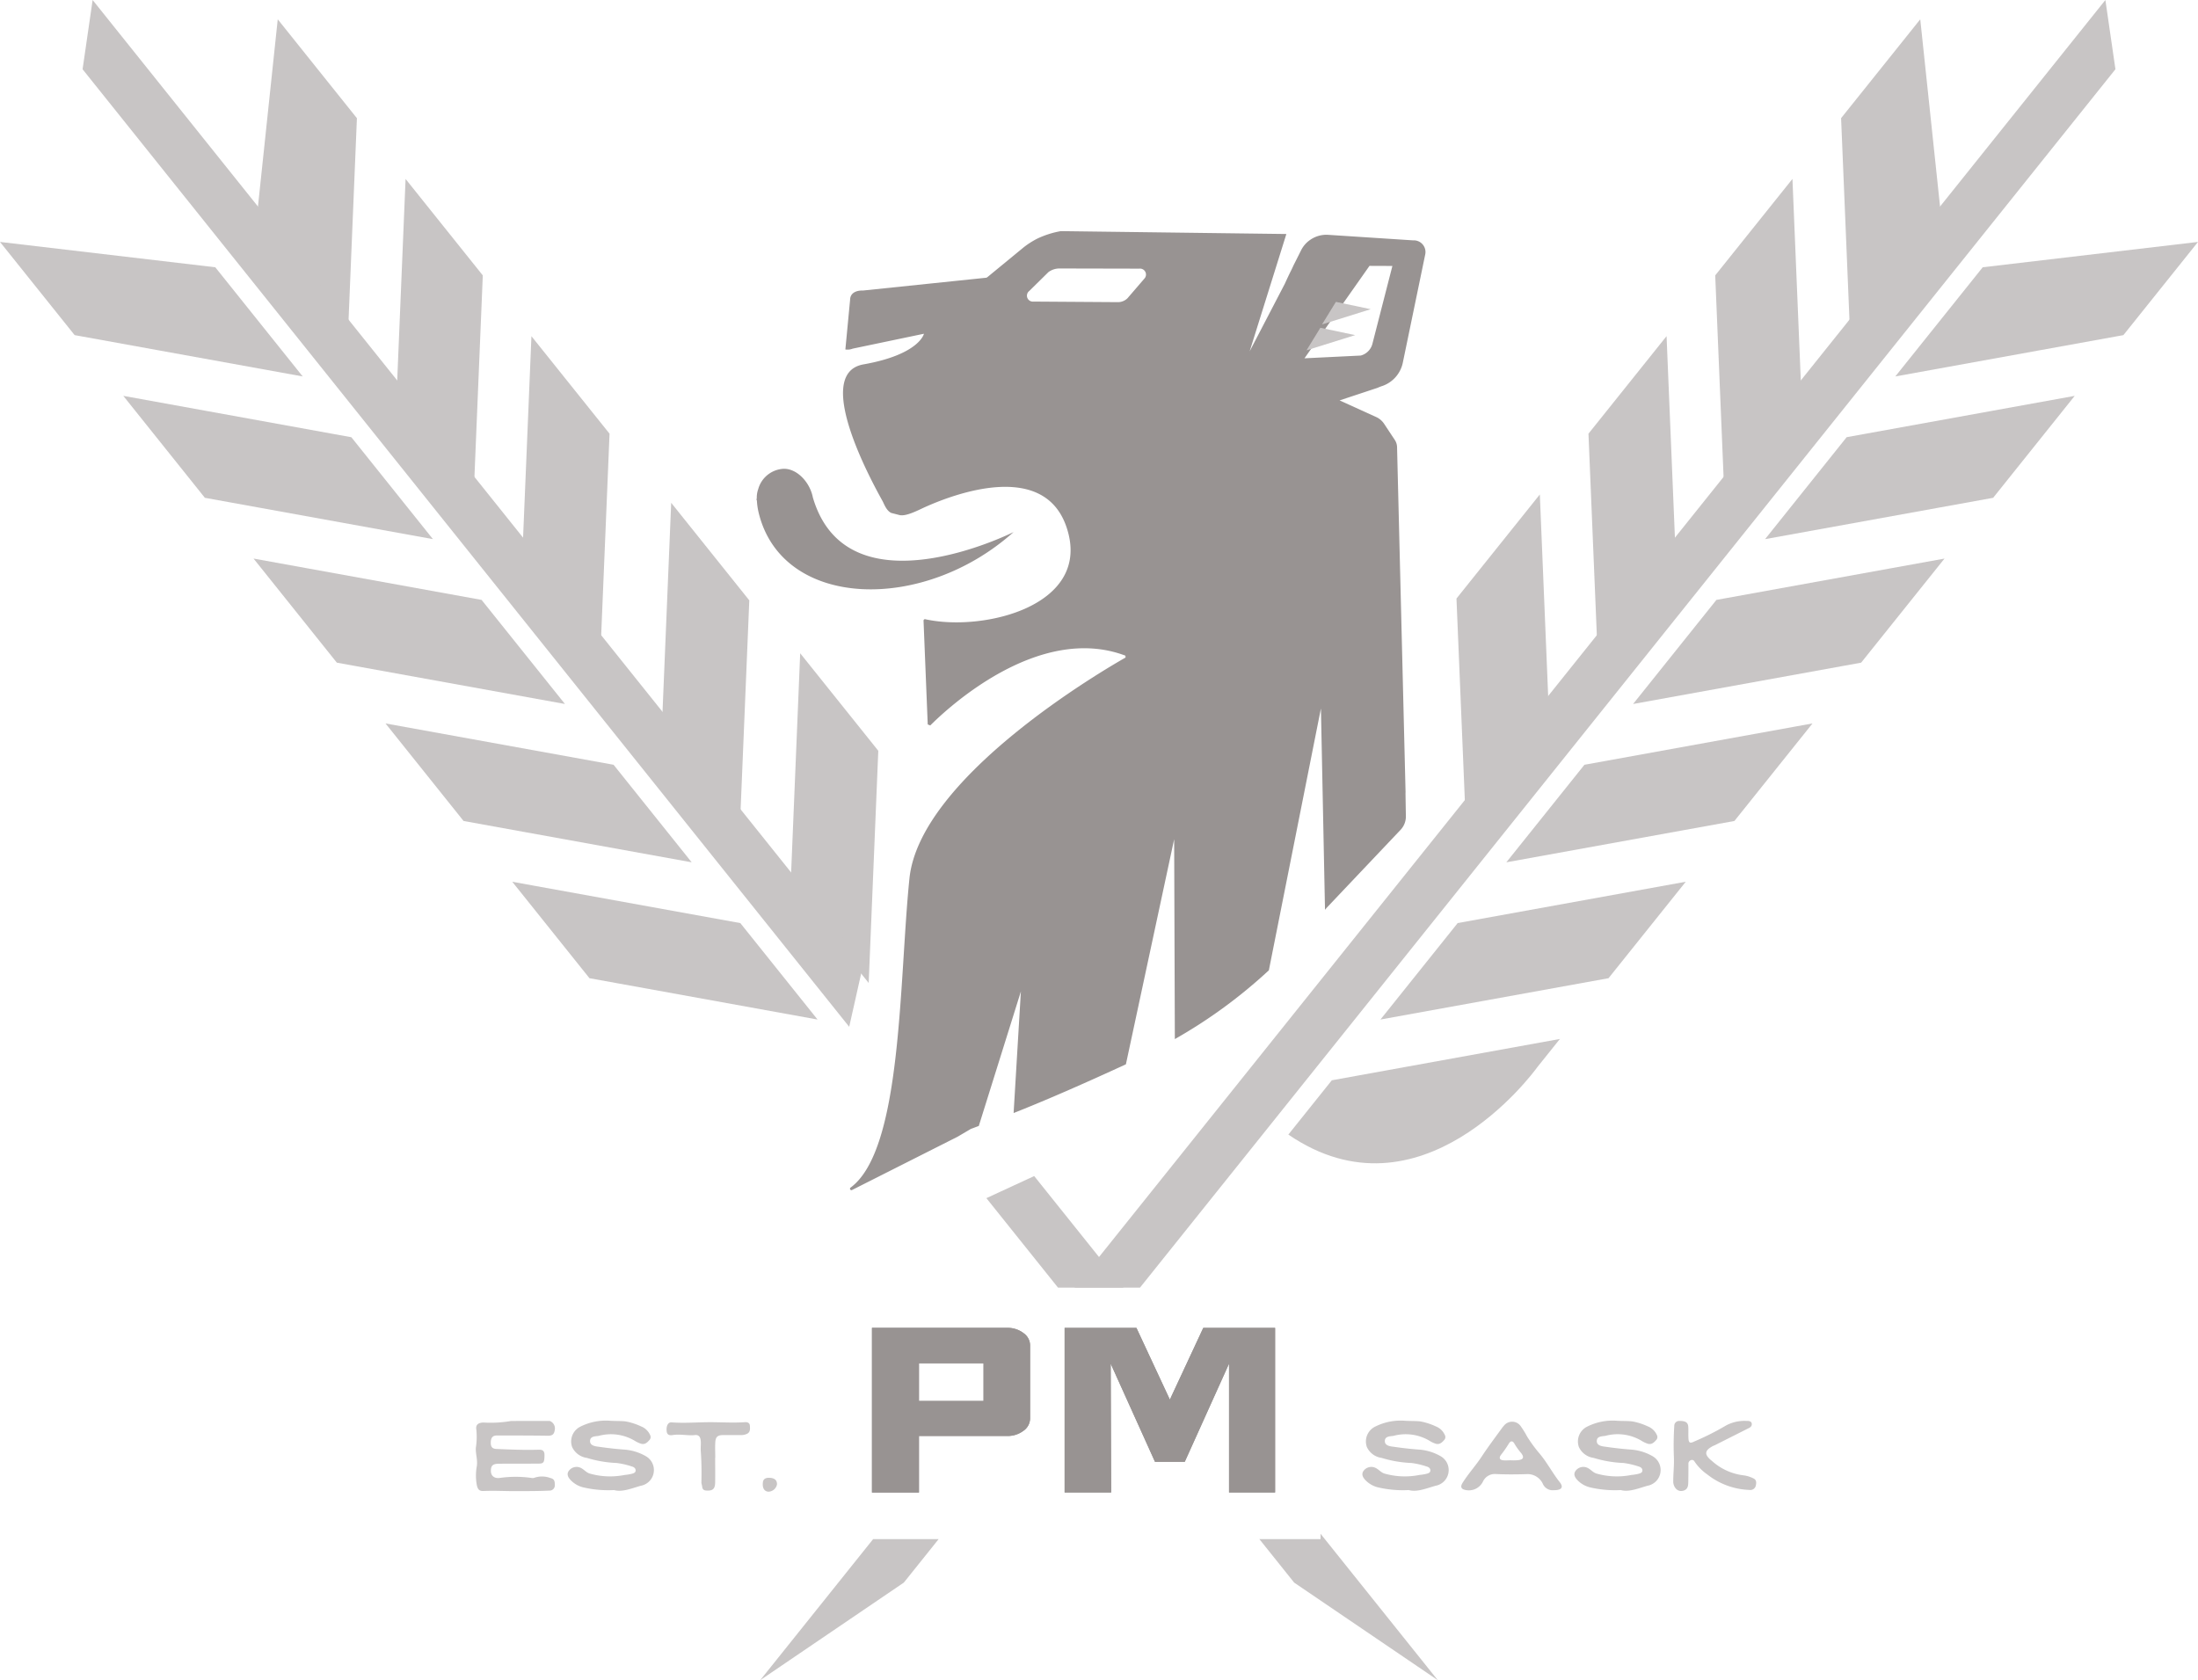 <svg xmlns="http://www.w3.org/2000/svg" xmlns:xlink="http://www.w3.org/1999/xlink" width="323.366" height="247.202" viewBox="0 0 323.366 247.202">
  <defs>
    <clipPath id="clip-path">
      <rect id="Rectangle_67" data-name="Rectangle 67" width="323.366" height="247.202" fill="none"/>
    </clipPath>
    <clipPath id="clip-path-2">
      <rect id="Rectangle_66" data-name="Rectangle 66" width="323.365" height="247.201" fill="none"/>
    </clipPath>
    <clipPath id="clip-path-3">
      <rect id="Rectangle_65" data-name="Rectangle 65" width="323.366" height="216.752" fill="none"/>
    </clipPath>
  </defs>
  <g id="Group_59" data-name="Group 59" clip-path="url(#clip-path)">
    <g id="Group_58" data-name="Group 58" transform="translate(0 0.001)">
      <g id="Group_57" data-name="Group 57" clip-path="url(#clip-path-2)">
        <g id="Group_56" data-name="Group 56" transform="translate(0 2.838)" style="mix-blend-mode: multiply;isolation: isolate">
          <g id="Group_55" data-name="Group 55">
            <g id="Group_54" data-name="Group 54" clip-path="url(#clip-path-3)">
              <path id="Path_359" data-name="Path 359" d="M40.861.876,52.508,15.425,51.094,49.583,37.508,32.613ZM59.667,24.364,71.028,38.556,69.611,72.715,58.25,58.523ZM78.184,47.5,89.675,61.846,88.258,96.008,76.767,81.654Zm20.56,24.513,11.491,14.354-1.417,34.159L97.327,106.17ZM117.722,94.15,129.213,108.5,127.8,142.663l-11.488-14.351Zm2.555,53.892L86.721,141.96,75.363,127.771l33.552,6.08ZM68.2,118.828,56.716,104.477l33.552,6.08,11.491,14.351ZM49.557,95.535,37.3,80.218,70.85,86.3l12.263,15.314ZM30.138,71.278l-12-15L51.69,62.365l12,14.993ZM31.672,37.36,44.531,53.422l-33.552-6.08L0,33.631Z" transform="translate(0 -0.875)" fill="#c8c5c5"/>
              <path id="Path_360" data-name="Path 360" d="M154.778,32.613,141.193,49.58l-1.417-34.159L151.422.876Zm-20.742,25.91L122.675,72.715l-1.417-34.162L132.62,24.361ZM115.516,81.654,104.028,96.008l-1.417-34.162L114.1,47.492ZM96.869,104.948l-12.26,15.317L83.192,86.1,95.455,70.786Zm-13.5,28.9,33.556-6.08L105.562,141.96l-33.552,6.08Zm7.159-8.939,11.488-14.351,33.556-6.083-11.491,14.354Zm18.647-23.293L121.433,86.3l33.556-6.08L142.726,95.535Zm19.419-24.256,12-15,33.552-6.08-12,15ZM95.1,155.03c-.791,1.1-17.23,23.206-36.642,9.938l6.394-7.986L98.406,150.9Zm97.185-121.4L181.308,47.343l-33.556,6.08L160.611,37.36Z" transform="translate(131.082 -0.875)" fill="#c8c5c5"/>
              <path id="Path_361" data-name="Path 361" d="M42.61,25.475c-.422-2.182-2.3-4.251-4.312-4.2a4.083,4.083,0,0,0-3.726,3,3.623,3.623,0,0,0-.208,1.287c0,.081-.039.152-.039.237,0,.049.049.117.055.169a10.181,10.181,0,0,0,.334,2.065c3.661,13.913,24.166,14.425,37.43,2.549,0,0-24.451,12.3-29.535-5.107" transform="translate(76.973 44.861)" fill="#989392"/>
              <path id="Path_362" data-name="Path 362" d="M121.016,93.066l-1.252-50.8a2.005,2.005,0,0,0-.327-1.047l-1.573-2.377a2.813,2.813,0,0,0-1.177-1.005l-5.376-2.445,5.59-1.851a6.9,6.9,0,0,1,.739-.285,4.621,4.621,0,0,0,2.98-3.456l3.288-15.885a1.719,1.719,0,0,0-1.783-2.069l-12.6-.82a4.185,4.185,0,0,0-2.529.739l-.029.019A4.067,4.067,0,0,0,105.6,13.4l-1.057,2.1c-.519,1.154-.34.642-1.287,2.724l-5.178,9.951,5.4-17.263L70.3,10.488A13.518,13.518,0,0,0,66.816,11.6a12.352,12.352,0,0,0-1.984,1.271l-5.376,4.419-.133.055L41.214,19.226c-.96-.032-1.9.324-1.916,1.352L38.6,27.9a2.108,2.108,0,0,0,1.083-.123l10.479-2.192s-.655,3.051-8.9,4.51c-7.957,1.407,2.335,19.2,2.85,20.19.182.35.545,1.355,1.242,1.667l1.164.3c.976.282,2.87-.743,3.8-1.161,4.283-1.923,17.409-6.884,20.787,2.866C75.11,65.538,59.011,69.5,50.357,67.59a.211.211,0,0,0-.256.22l.616,15.259.373.149C53.431,80.874,66.962,68.1,79.8,72.95c.013.123.013.149.026.276-3.058,1.731-30.278,17.551-31.8,32.518C46.483,120.817,47,145.6,39.365,151.215a.21.21,0,0,0,.185.37l15.557-7.853,1.968-1.158c.353-.117.788-.3,1.154-.425l6.193-19.792-1.07,17.888c5.246-2.075,11.092-4.666,16.52-7.172l7.1-33.118.1,29.409a73.762,73.762,0,0,0,13.832-10.12l7.659-38.53.6,29.629.22-.269,10.946-11.549a2.857,2.857,0,0,0,.733-1.952c-.023-1.362-.062-3.473-.052-3.508M82.58,17.488l-2.461,2.86a1.987,1.987,0,0,1-1.391.59l-12.435-.084a.874.874,0,0,1-.639-1.56l2.808-2.766a2.737,2.737,0,0,1,1.576-.545l11.806.026a.876.876,0,0,1,.736,1.479M106.143,29.2l9.565-13.6,3.369.013L116.12,27.135a2.407,2.407,0,0,1-1.706,1.66Z" transform="translate(85.769 20.679)" fill="#989392"/>
              <path id="Path_363" data-name="Path 363" d="M62.025,13.7l5.12,1.08-7.159,2.237Z" transform="translate(134.512 27.875)" fill="#c8c5c5"/>
              <path id="Path_364" data-name="Path 364" d="M61.319,14.874l5.12,1.08L59.28,18.191Z" transform="translate(132.93 30.514)" fill="#c8c5c5"/>
              <path id="Path_365" data-name="Path 365" d="M32.459,64.479a1.162,1.162,0,0,1,.749,1.274c-.094.71-.357.918-1.106.9-2.451-.036-4.925-.036-7.4-.036-.655,0-.9.334-.918,1.028,0,.6.169.937.879.956,2.062.094,4.121.169,6.2.11.636-.016.843.243.824.863-.016.973-.11,1.18-.843,1.18-1.945.019-3.894,0-5.84.019-.882,0-1.18.243-1.2.973-.039.8.506,1.255,1.385,1.106a16.568,16.568,0,0,1,4.513,0,1.052,1.052,0,0,0,.412.016,3.478,3.478,0,0,1,2.416,0c.619.133.674.49.674,1a.768.768,0,0,1-.788.859c-1.589.075-3.2.075-4.792.075-1.628.019-3.259-.094-4.886-.016-.639.036-.862-.243-1-.846a7.693,7.693,0,0,1,0-2.844c.133-.9-.2-1.78-.149-2.678a10.416,10.416,0,0,0,.075-2.659c-.13-.713.263-1.012,1.012-1.051a17.55,17.55,0,0,0,4.1-.224Z" transform="translate(48.416 141.749)" fill="#c8c5c5"/>
              <path id="Path_366" data-name="Path 366" d="M32.594,74.685a16.17,16.17,0,0,1-4.607-.412,3.8,3.8,0,0,1-1.819-1.086c-.337-.373-.632-.859-.185-1.4a1.422,1.422,0,0,1,1.686-.376c.486.227.8.678,1.329.843a10.9,10.9,0,0,0,5.149.208,7.828,7.828,0,0,0,.957-.149c.279-.075.652-.149.652-.506.023-.337-.282-.525-.577-.6a11.46,11.46,0,0,0-2.215-.506,17.248,17.248,0,0,1-4.38-.749,2.806,2.806,0,0,1-2.172-1.611,2.432,2.432,0,0,1,1.274-3.015,8.354,8.354,0,0,1,4.309-.84c.768.055,1.514.016,2.263.094a9.188,9.188,0,0,1,2.286.73,2.416,2.416,0,0,1,1.349,1.29.624.624,0,0,1-.133.752c-.337.389-.71.691-1.252.5a3.893,3.893,0,0,1-.807-.373,6.845,6.845,0,0,0-5.373-.768c-.49.075-1.278.036-1.278.768,0,.655.73.768,1.222.824,1.271.188,2.565.337,3.852.431a7.387,7.387,0,0,1,3.109.953,2.347,2.347,0,0,1-.71,4.364c-1.388.392-2.75.973-3.93.636" transform="translate(57.755 141.711)" fill="#c8c5c5"/>
              <path id="Path_367" data-name="Path 367" d="M37.393,69.767c0,1.216.019,2.435,0,3.651-.019.937-.357,1.219-1.219,1.18-.412,0-.655-.149-.691-.58-.019-.208-.113-.412-.113-.6.039-1.553.019-3.106-.094-4.643-.036-.541.058-1.086-.019-1.631-.075-.486-.318-.768-.84-.71-1.086.113-2.192-.188-3.278,0-.451.075-.843-.019-.882-.6-.075-.71.188-1.31.713-1.271,1.835.149,3.858-.023,5.71-.023,1.631,0,3.411.113,5.039,0,.392-.036.768.058.785.545.039.525.058,1.031-.6,1.235a1.979,1.979,0,0,1-.733.113H38.609c-.862,0-1.161.259-1.2,1.122-.039.752,0,1.482,0,2.211Z" transform="translate(67.82 141.872)" fill="#c8c5c5"/>
              <path id="Path_368" data-name="Path 368" d="M35.468,69.1c-.6-.019-.937-.486-.843-1.368.055-.541.47-.71,1.012-.671.71.036,1.067.337,1.067.953A1.323,1.323,0,0,1,35.468,69.1" transform="translate(77.608 147.535)" fill="#c8c5c5"/>
              <path id="Path_369" data-name="Path 369" d="M68.651,74.685a16.147,16.147,0,0,1-4.6-.412,3.812,3.812,0,0,1-1.819-1.086c-.337-.373-.636-.859-.185-1.4a1.417,1.417,0,0,1,1.683-.376c.49.227.807.678,1.329.843a10.914,10.914,0,0,0,5.152.208,7.493,7.493,0,0,0,.953-.149c.282-.075.655-.149.655-.506.019-.337-.282-.525-.58-.6a11.507,11.507,0,0,0-2.208-.506,17.272,17.272,0,0,1-4.384-.749,2.8,2.8,0,0,1-2.172-1.611,2.432,2.432,0,0,1,1.274-3.015,8.342,8.342,0,0,1,4.306-.84c.768.055,1.517.016,2.266.094a9.275,9.275,0,0,1,2.286.73,2.416,2.416,0,0,1,1.349,1.29.628.628,0,0,1-.133.752c-.337.389-.71.691-1.255.5a3.866,3.866,0,0,1-.8-.373,6.851,6.851,0,0,0-5.376-.768c-.486.075-1.271.036-1.271.768,0,.655.73.768,1.216.824,1.274.188,2.565.337,3.855.431a7.4,7.4,0,0,1,3.109.953,2.347,2.347,0,0,1-.71,4.364c-1.385.392-2.753.973-3.933.636" transform="translate(138.613 141.711)" fill="#c8c5c5"/>
              <path id="Path_370" data-name="Path 370" d="M79.916,74.591a1.575,1.575,0,0,1-1.631-.976A2.476,2.476,0,0,0,75.87,72.23c-1.479.039-2.96.058-4.439-.016a1.929,1.929,0,0,0-1.91,1.047,2.3,2.3,0,0,1-2.416,1.329c-.768-.094-1.012-.431-.616-1.067.824-1.329,1.89-2.49,2.753-3.784.934-1.423,1.945-2.772,2.938-4.137a6.5,6.5,0,0,1,.431-.545,1.541,1.541,0,0,1,2.474.169,13.847,13.847,0,0,1,.9,1.462,20.389,20.389,0,0,0,1.835,2.51c1.122,1.329,1.91,2.883,3,4.248.561.733.224,1.145-.9,1.145m-6.349-4.4a7.409,7.409,0,0,0,1.1-.019c.768-.094.921-.412.451-1.031a9.927,9.927,0,0,1-.973-1.346c-.243-.49-.58-.525-.862-.039a17.219,17.219,0,0,1-1.18,1.686c-.279.412-.149.691.357.749.357.036.73,0,1.106,0" transform="translate(148.677 141.825)" fill="#c8c5c5"/>
              <path id="Path_371" data-name="Path 371" d="M78.271,74.685a16.147,16.147,0,0,1-4.6-.412,3.812,3.812,0,0,1-1.819-1.086c-.337-.373-.636-.859-.185-1.4a1.417,1.417,0,0,1,1.683-.376c.49.227.807.678,1.329.843a10.914,10.914,0,0,0,5.152.208,7.494,7.494,0,0,0,.953-.149c.282-.075.655-.149.655-.506.019-.337-.282-.525-.58-.6a11.506,11.506,0,0,0-2.208-.506,17.272,17.272,0,0,1-4.384-.749,2.8,2.8,0,0,1-2.172-1.611,2.432,2.432,0,0,1,1.274-3.015,8.342,8.342,0,0,1,4.306-.84c.768.055,1.517.016,2.266.094a9.275,9.275,0,0,1,2.286.73,2.416,2.416,0,0,1,1.349,1.29.628.628,0,0,1-.133.752c-.337.389-.71.691-1.255.5a3.867,3.867,0,0,1-.8-.373A6.851,6.851,0,0,0,76,66.709c-.486.075-1.271.036-1.271.768,0,.655.73.768,1.216.824,1.274.188,2.565.337,3.855.431a7.4,7.4,0,0,1,3.109.953,2.347,2.347,0,0,1-.71,4.364c-1.384.392-2.753.973-3.933.636" transform="translate(160.185 141.711)" fill="#c8c5c5"/>
              <path id="Path_372" data-name="Path 372" d="M87.12,74.63a10.6,10.6,0,0,1-6.2-2.283,7.217,7.217,0,0,1-1.871-1.894.407.407,0,0,0-.525-.208.558.558,0,0,0-.373.584c0,.934,0,1.855-.023,2.769-.016.584-.165,1.07-.9,1.18-.84.113-1.31-.71-1.31-1.385,0-1.219.152-2.4.094-3.635a45.384,45.384,0,0,1,.058-4.549.718.718,0,0,1,.691-.73c.937-.019,1.313.2,1.365.824.039.525,0,1.051.023,1.592.016.785.185.953.879.6a38.641,38.641,0,0,0,4.643-2.341,5.757,5.757,0,0,1,3.11-.674c.243-.019.655.039.691.412.039.337-.2.541-.5.674l-5.019,2.526c-.019,0-.036.019-.075.019-1.4.694-1.462,1.313-.227,2.286a8.429,8.429,0,0,0,4.682,2.095,4.492,4.492,0,0,1,1.368.434c.451.185.467.616.376,1.008a.821.821,0,0,1-.957.694" transform="translate(170.246 141.747)" fill="#c8c5c5"/>
              <path id="Path_373" data-name="Path 373" d="M63.788,70.815,58.869,60.255H48.305V84.475H55.15L55.082,65.52,61.6,79.962H65.98L72.494,65.52V84.475H79.27V60.255H68.706Z" transform="translate(108.32 132.276)" fill="#989392"/>
              <path id="Path_374" data-name="Path 374" d="M61.826,61a3.87,3.87,0,0,0-2.393-.749H39.564V84.476h6.913V76.321h0v-5.5h0V65.462h9.5v5.545H45.423v5.155h14.01a3.87,3.87,0,0,0,2.393-.749,2.237,2.237,0,0,0,1-1.855V62.807a2.2,2.2,0,0,0-1-1.8" transform="translate(88.719 132.277)" fill="#989392"/>
              <path id="Path_375" data-name="Path 375" d="M63.788,70.815,58.869,60.255H48.305V84.475H55.15L55.082,65.52,61.6,79.962H65.98L72.494,65.52V84.475H79.27V60.255H68.706Z" transform="translate(108.32 132.276)" fill="#989392"/>
              <path id="Path_376" data-name="Path 376" d="M61.826,61a3.87,3.87,0,0,0-2.393-.749H39.564V84.476h6.913V76.321h0v-5.5h0V65.462h9.5v5.545H45.423v5.155h14.01a3.87,3.87,0,0,0,2.393-.749,2.237,2.237,0,0,0,1-1.855V62.807a2.2,2.2,0,0,0-1-1.8" transform="translate(88.719 132.277)" fill="#989392"/>
            </g>
          </g>
        </g>
      </g>
    </g>
    <path id="Path_377" data-name="Path 377" d="M44.755,56.618,55.293,69.782H64.93L51.788,53.366Z" transform="translate(100.36 119.668)" fill="#c8c5c5"/>
    <path id="Path_378" data-name="Path 378" d="M5.226,0,3.747,10.188,116.531,151.074l2.111-9.4Z" transform="translate(8.402 0.001)" fill="#c8c5c5"/>
    <path id="Path_379" data-name="Path 379" d="M66.148,70.382H57.14l5.12,6.4L83.388,91.137,66.148,69.6Z" transform="translate(128.132 156.066)" fill="#c8c5c5"/>
    <path id="Path_380" data-name="Path 380" d="M51.108,69.839,34.494,90.594,55.622,76.24l5.123-6.4Z" transform="translate(77.35 156.608)" fill="#c8c5c5"/>
    <path id="Path_381" data-name="Path 381" d="M200.416,0,48.753,189.451h9.636L201.895,10.188Z" transform="translate(109.324 0.001)" fill="#c8c5c5"/>
  </g>
</svg>
